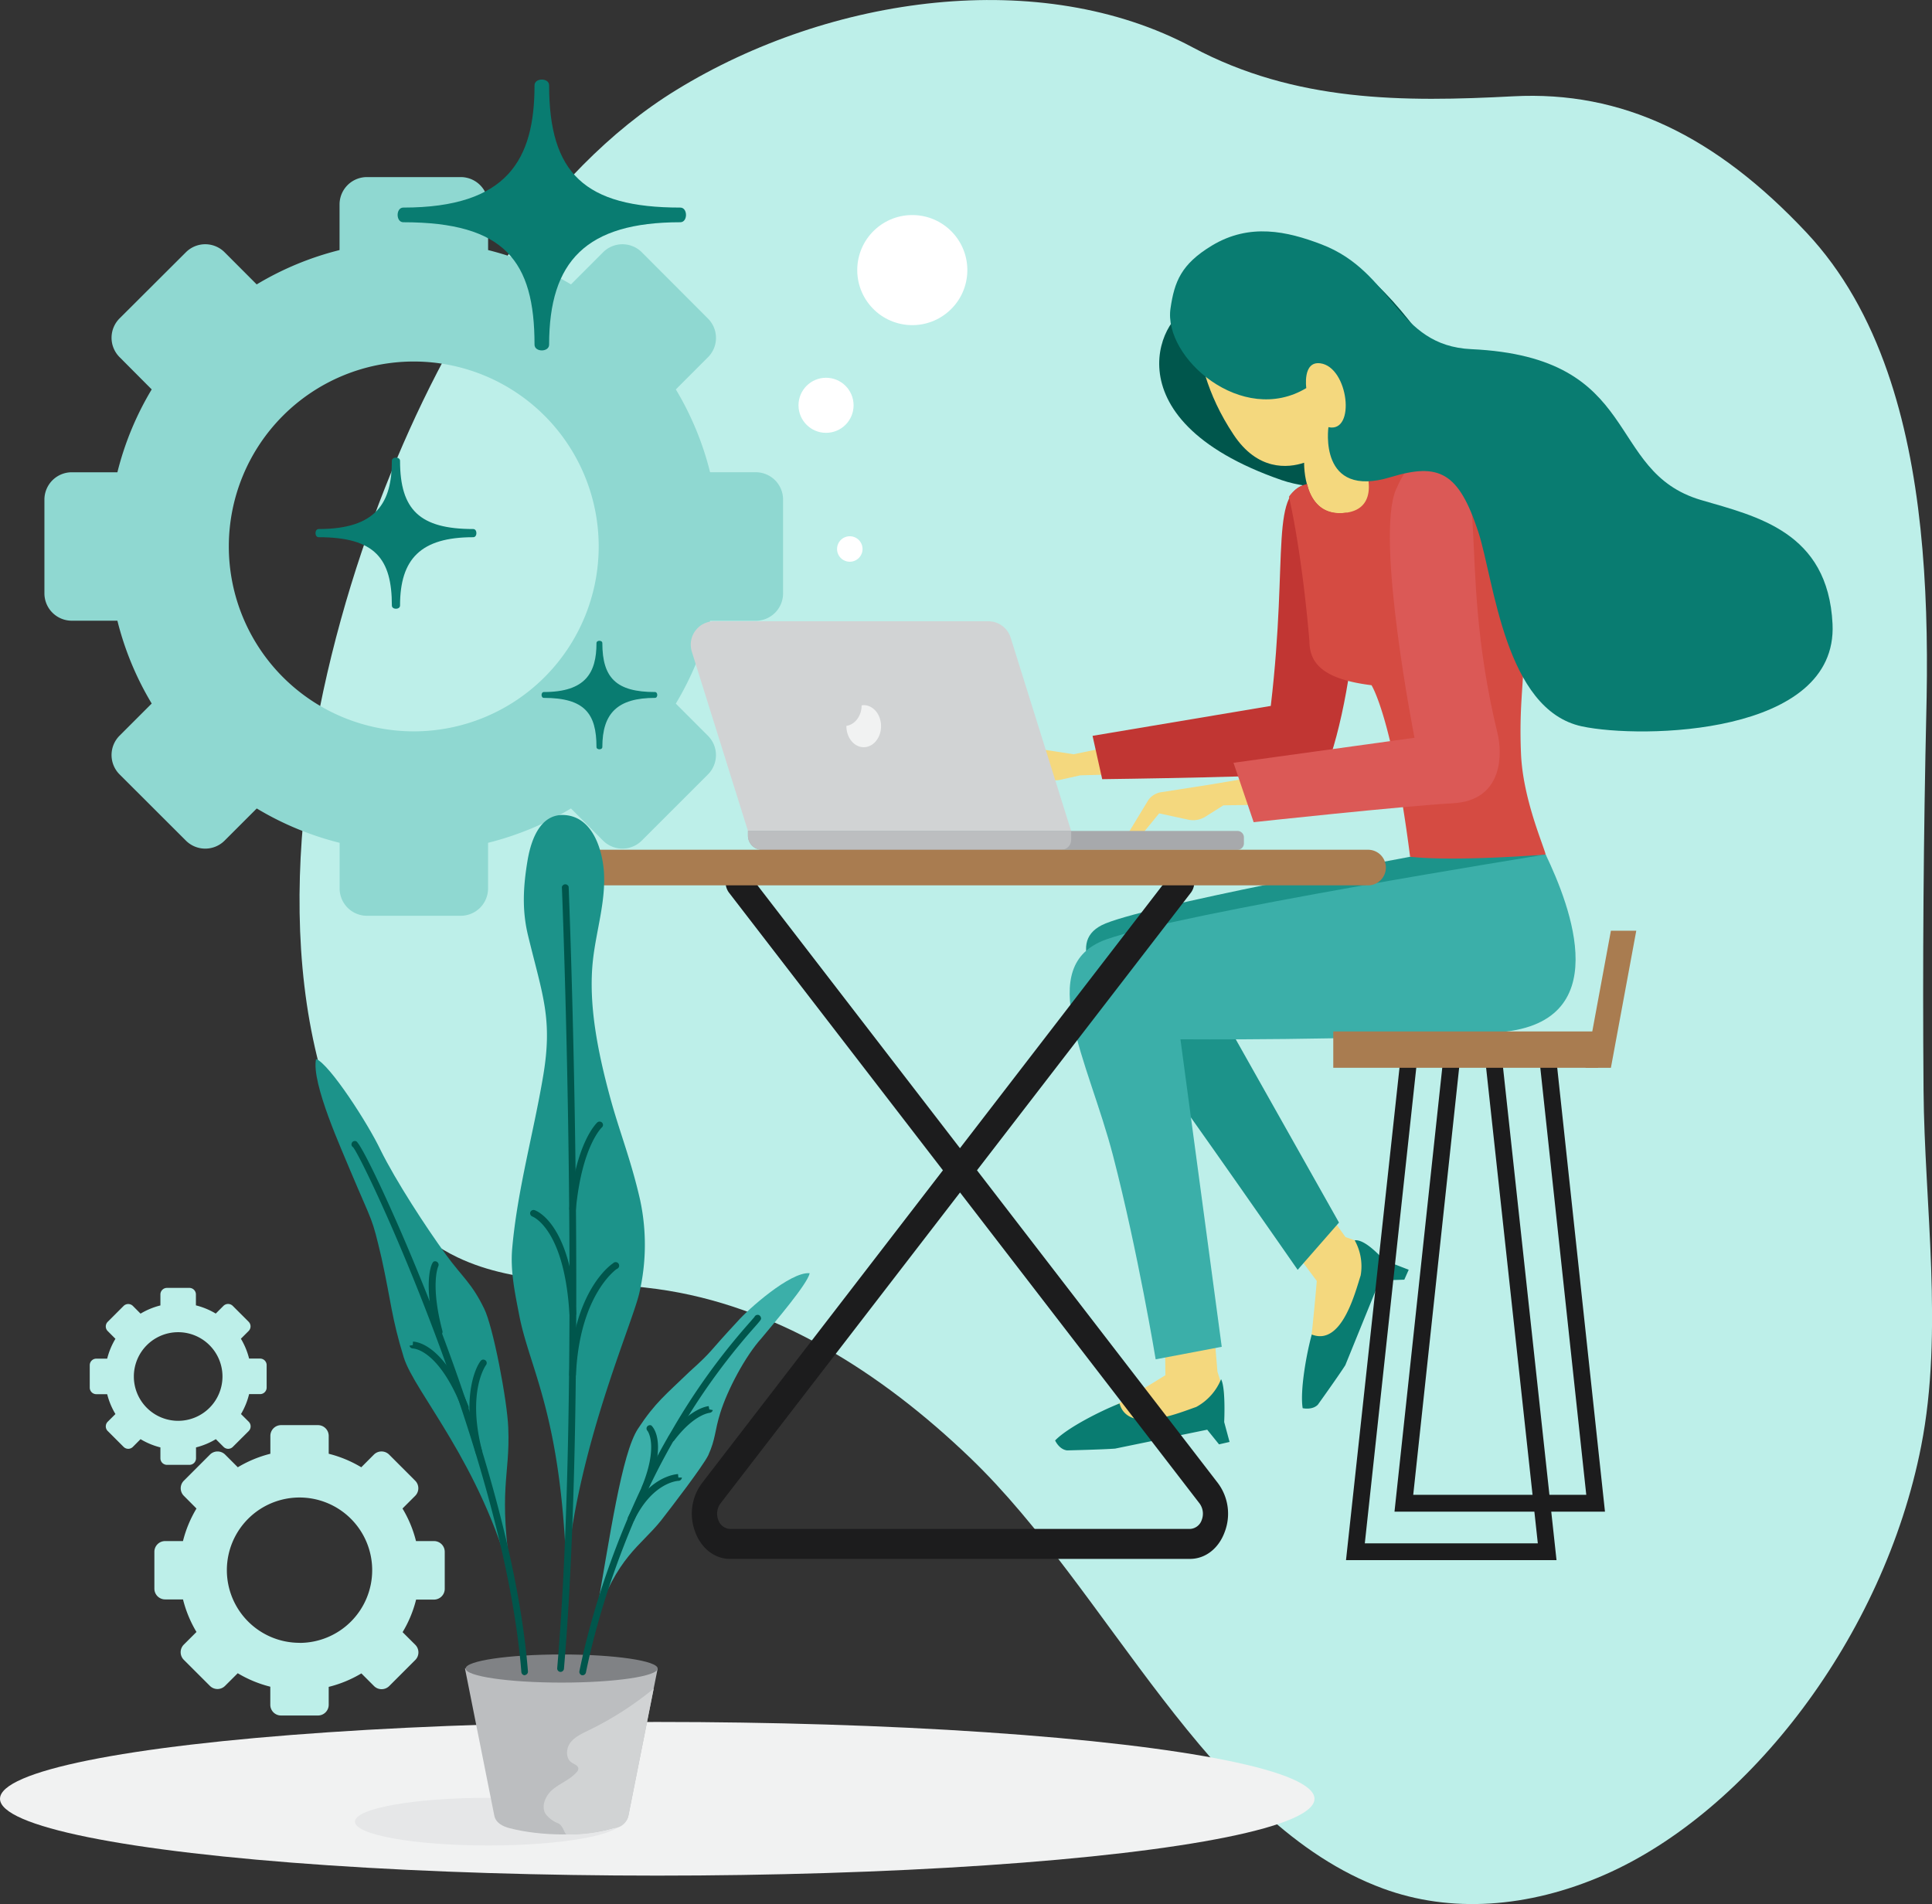 <svg xmlns="http://www.w3.org/2000/svg" viewBox="0 0 550.66 542.75"><rect x="0" y="0" width="550.66" height="542.75" fill="#333333" stroke="none"/><defs><style>.cls-1{fill:#bdefe9}.cls-2{fill:#8fd8d1}.cls-3{fill:#f1f2f2}.cls-4{fill:#f4d87e}.cls-5{fill:#097c71}.cls-6{fill:#1c938a}.cls-7{fill:#00564c}.cls-8{fill:#c13633}.cls-9{fill:#d54b42}.cls-10{fill:#db5956}.cls-11{fill:#d1d3d4}.cls-12{fill:#a7a9ac}.cls-13{fill:#bcbec0}.cls-14{fill:#3bafa9}.cls-15{fill:#1c1c1d}.cls-16{fill:#a97c50}.cls-17{fill:#e6e7e8}.cls-18{fill:#808285}.cls-19{fill:#fff}</style></defs><title>Asset 1</title><g id="Layer_2" data-name="Layer 2"><g id="design"><path d="M548.25,310.78q-.43-54.39.82-109.06l.06-2.89c.58-32.4-1.55-65.18-11.15-92.82-5.23-15.07-12.68-28.62-23.11-39.73-25.95-27.63-52.53-40.46-83.57-38.83-31.19,1.64-62.06,1.72-91.47-14-43.12-23.06-103.1-14.79-147,12.16C154.63,49,127,95.17,109.73,139.05,91.33,185.7,77.57,248.69,90.35,301.16c5.79,23.81,19.4,47.35,40,57.22,17.5,8.37,37.82,6.42,56.94,9.05,33.51,4.6,63.59,23.5,89.32,48.21,39.42,37.87,67.53,104.3,117.63,122.7,19.05,7,41.15,5.64,63-3.89,41.24-18,79.71-68.06,90.33-122.23C554,379.57,548.5,343.11,548.25,310.78Z" class="cls-1"/><path d="M215.39,134.61h-13A86.57,86.57,0,0,0,192.63,111l9.17-9.18a7.79,7.79,0,0,0,0-11L182.91,71.89a7.81,7.81,0,0,0-11,0l-9.17,9.18a86.72,86.72,0,0,0-23.62-9.79v-13a7.8,7.8,0,0,0-7.8-7.8H104.57a7.8,7.8,0,0,0-7.79,7.8v13a86.59,86.59,0,0,0-23.62,9.79L64,71.89a7.8,7.8,0,0,0-11,0L34.06,90.78a7.81,7.81,0,0,0,0,11L43.24,111a86.26,86.26,0,0,0-9.78,23.62h-13a7.8,7.8,0,0,0-7.8,7.79v26.72a7.8,7.8,0,0,0,7.8,7.8h13a86.32,86.32,0,0,0,9.78,23.61l-9.18,9.18a7.81,7.81,0,0,0,0,11L53,239.63a7.8,7.8,0,0,0,11,0l9.18-9.18a86.28,86.28,0,0,0,23.62,9.79v13a7.8,7.8,0,0,0,7.79,7.8h26.72a7.8,7.8,0,0,0,7.8-7.8v-13a86.41,86.41,0,0,0,23.62-9.79l9.17,9.18a7.81,7.81,0,0,0,11,0l18.89-18.89a7.79,7.79,0,0,0,0-11l-9.17-9.18a86.64,86.64,0,0,0,9.78-23.61h13a7.8,7.8,0,0,0,7.79-7.8V142.4A7.79,7.79,0,0,0,215.39,134.61Zm-97.46,73.86a52.71,52.71,0,1,1,52.71-52.71A52.71,52.71,0,0,1,117.93,208.47Z" class="cls-2"/><path d="M123.67,439.28h-5.1a33.89,33.89,0,0,0-3.85-9.28l3.61-3.61a3.05,3.05,0,0,0,0-4.33l-7.42-7.43a3.08,3.08,0,0,0-4.34,0l-3.6,3.61a34.2,34.2,0,0,0-9.28-3.85v-5.1a3.07,3.07,0,0,0-3.07-3.06H80.12a3.06,3.06,0,0,0-3.06,3.06v5.1a34.2,34.2,0,0,0-9.28,3.85l-3.61-3.61a3.07,3.07,0,0,0-4.33,0l-7.43,7.43a3.05,3.05,0,0,0,0,4.33L56,430a34.2,34.2,0,0,0-3.85,9.28h-5.1A3.06,3.06,0,0,0,44,442.34v10.5a3.07,3.07,0,0,0,3.06,3.07h5.1A34.2,34.2,0,0,0,56,465.19l-3.61,3.6a3.07,3.07,0,0,0,0,4.34l7.43,7.42a3.05,3.05,0,0,0,4.33,0l3.61-3.6a34.18,34.18,0,0,0,9.28,3.84v5.1A3.06,3.06,0,0,0,80.12,489h10.5a3.07,3.07,0,0,0,3.07-3.06v-5.1A34.18,34.18,0,0,0,103,477l3.6,3.6a3.07,3.07,0,0,0,4.34,0l7.42-7.42a3.07,3.07,0,0,0,0-4.34l-3.61-3.6a33.89,33.89,0,0,0,3.85-9.28h5.1a3.07,3.07,0,0,0,3.06-3.07v-10.5A3.06,3.06,0,0,0,123.67,439.28Zm-38.3,29a20.71,20.71,0,1,1,20.71-20.71A20.71,20.71,0,0,1,85.37,468.3Z" class="cls-1"/><path d="M74.13,387.26H71a20.75,20.75,0,0,0-2.34-5.66l2.2-2.2a1.86,1.86,0,0,0,0-2.64l-4.53-4.53a1.88,1.88,0,0,0-2.64,0l-2.2,2.2a20.81,20.81,0,0,0-5.65-2.34V369A1.87,1.87,0,0,0,54,367.11h-6.4A1.87,1.87,0,0,0,45.72,369v3.11a20.75,20.75,0,0,0-5.66,2.34l-2.19-2.2a1.88,1.88,0,0,0-2.64,0l-4.53,4.53a1.86,1.86,0,0,0,0,2.64l2.2,2.2a20.77,20.77,0,0,0-2.35,5.66h-3.1a1.87,1.87,0,0,0-1.87,1.86v6.4a1.87,1.87,0,0,0,1.87,1.87h3.1a20.77,20.77,0,0,0,2.35,5.66l-2.2,2.19a1.88,1.88,0,0,0,0,2.65l4.53,4.52a1.86,1.86,0,0,0,2.64,0l2.19-2.2a20.77,20.77,0,0,0,5.66,2.35v3.1a1.87,1.87,0,0,0,1.87,1.87H54a1.87,1.87,0,0,0,1.87-1.87v-3.1a20.84,20.84,0,0,0,5.65-2.35l2.2,2.2a1.86,1.86,0,0,0,2.64,0l4.53-4.52a1.88,1.88,0,0,0,0-2.65l-2.2-2.19A20.75,20.75,0,0,0,71,397.39h3.11A1.87,1.87,0,0,0,76,395.52v-6.4A1.87,1.87,0,0,0,74.13,387.26ZM50.79,405a12.63,12.63,0,1,1,12.62-12.63A12.64,12.64,0,0,1,50.79,405Z" class="cls-1"/><ellipse cx="187.33" cy="512.74" class="cls-3" rx="187.33" ry="21.9"/><path d="M375.32,341.25l8.18,11.38,5.15,1.81c1.92.67,4.45,3.71,3.76,5.62-3.55,9.78-15.17,36.23-18.11,40.05,0,0-3.92-3.27-2.49-6.6s3.5-28.37,3.5-28.37l-7.81-10.5Z" class="cls-4"/><path d="M394.42,359.19s-5.19-6.08-8.3-5.64a15.21,15.21,0,0,1,1.7,10c-1.54,4.74-5.37,20.22-13.94,16.85-1.47,5.31-3.41,15.95-2.59,21,0,0,2.75.63,4.33-1,0,0,5.84-8.14,7.82-11.25L393.26,365l7-.24,1.25-2.82Z" class="cls-5"/><path d="M401.91,244.22S324.17,258.49,314,263.73s-1.56,17.55,12.12,36.23,43.74,62,43.74,62l11.78-13.47-33.74-59.9s81,1.64,89-7.79,7.71-22.14,3.62-37.18Z" class="cls-6"/><path d="M339.8,87.87c-7.7-.18-25.63,31.29,25.54,49,17.47,6,50.87-1.38,57.76-10.52,0,0-27.7-60.26-57.12-57.33C341.42,71.45,339.8,87.87,339.8,87.87Z" class="cls-7"/><path d="M279.13,220.1l11.61-7.45L306,215l52.12-10.79,1.76,15.27-52,1.53-5.57,1.25a6.85,6.85,0,0,1-4.78-.66l-7-3.76-10.22,5.88Z" class="cls-4"/><path d="M373.47,137.8c-12,1.55-6.08,19.39-11.27,63.42l-50.8,8.53,2.75,12.35s55.06-.67,63.46-2.06C386.82,197.23,393.72,135.19,373.47,137.8Z" class="cls-8"/><path d="M395.75,135.39c-5.35,5-4.49,11.11-12.28,10.79-12.15,1.7-11.77-14.28-11.77-14.28-4.67,1.55-13.26,2.32-20.1-8-7.78-11.7-9.94-22.16-11.09-32.08-.74-6.36,1.95-10.47,12.69-13.45s18.69.26,27.48,11.69c7.19,9.38,8.42,31.42,8.42,31.42C391,125.56,395.75,135.39,395.75,135.39Z" class="cls-4"/><path d="M440.55,243.58s-25.35,2.08-38.64.64c-5.06-39.7-11-48.9-11-48.9-13.66-1.7-17.7-6.09-17.7-12.66-2.29-26.54-5.83-41.07-5.83-41.07a8.64,8.64,0,0,1,5.22-3.59s1.33,9.3,10.87,8.17c10.29-1.21,5.63-13,5.63-13,5.49-3.61,11.34-3.88,17.39-2.52s11.27,5.27,15.43,9.88c9.79,10.84,10.24,22.29,11.83,36.81s-1,20-.22,37.72C434.11,227.62,439.75,240.49,440.55,243.58Z" class="cls-9"/><path d="M320.58,239.13,327.33,228a5.56,5.56,0,0,1,3.61-2.18l13.73-2.14L402,214l.62,14.69-53.93.87-5.07,3.2a6.56,6.56,0,0,1-5,.87l-8.24-1.78-8,9.77Z" class="cls-4"/><path d="M397.9,139.52c2.32-5.28,4.59-9,10.93-8.73,17.75.64,5.55,27,18,78.26,1.27,5.19,2,19.09-12.73,19.92s-56.78,5.39-56.78,5.39l-5.75-16.93,51.59-7.13S391.89,153.19,397.9,139.52Z" class="cls-10"/><path d="M305.29,236.86H213.18l-16-51.12a6.67,6.67,0,0,1,6.37-8.65h78.15a6.67,6.67,0,0,1,6.36,4.68Z" class="cls-11"/><path d="M213.18,236.86H352.71a1.83,1.83,0,0,1,1.83,1.83v1.71a1.83,1.83,0,0,1-1.83,1.83H217.19a4,4,0,0,1-4-4v-1.35A0,0,0,0,1,213.18,236.86Z" class="cls-12"/><path d="M213.18,236.86h92.12a0,0,0,0,1,0,0v2.53a2.84,2.84,0,0,1-2.84,2.84H217.27a4.1,4.1,0,0,1-4.1-4.1v-1.27A0,0,0,0,1,213.18,236.86Z" class="cls-13"/><path d="M246.17,201a3.81,3.81,0,0,0-.59.08c0,3-1.92,5.48-4.34,5.83,0,0,0,0,0,.08,0,3.3,2.21,6,4.94,6s4.94-2.68,4.94-6S248.9,201,246.17,201Z" class="cls-3"/><path d="M346,379.14l1,11.87,1.64,5.21c.61,1.93-.3,5.78-2.24,6.37-9.95,3-38.09,9.62-42.9,9.55,0,0,.26-5.1,3.77-5.95S332.16,392,332.16,392l-.09-10Z" class="cls-4"/><path d="M348.92,405.35s.48-9.68-.89-12.21a15.7,15.7,0,0,1-7.1,7.92c-4.72,1.61-19.4,7.84-21.84-1-5.12,2-14.8,6.84-18.36,10.54,0,0,1.13,2.57,3.42,2.83,0,0,10-.23,13.68-.51l26.25-5.39,3.37,4.18,3-.69Z" class="cls-5"/><path d="M440.55,243.58c6.92,14.5,20.55,48.69-14.21,50.73-40,2.35-89.89,1.94-89.89,1.94l11.77,87.65-18.83,3.57s-5.06-30.67-12.14-58-22.79-54.17-2-61.67S440.55,243.58,440.55,243.58Z" class="cls-14"/><path d="M339.17,444.36H208.08c-4.37,0-8.18-2.95-9.94-7.69a14.57,14.57,0,0,1,1.92-13.89l68.69-89.19-61-79.18a4.84,4.84,0,0,1,.23-6,3.21,3.21,0,0,1,5.08.27l60.55,78.61,60.54-78.61a3.21,3.21,0,0,1,5.08-.27,4.84,4.84,0,0,1,.23,6l-61,79.18,68.69,89.19a14.57,14.57,0,0,1,1.92,13.89C347.35,441.41,343.54,444.36,339.17,444.36ZM273.63,339.91l-68.26,88.62a4.93,4.93,0,0,0-.65,4.7,3.72,3.72,0,0,0,3.36,2.59H339.17a3.72,3.72,0,0,0,3.36-2.59,4.93,4.93,0,0,0-.65-4.7Z" class="cls-15"/><path d="M389.93,252.37H157.32a5.07,5.07,0,0,1-5.08-5.07h0a5.07,5.07,0,0,1,5.08-5.08H389.93A5.07,5.07,0,0,1,395,247.3h0A5.07,5.07,0,0,1,389.93,252.37Z" class="cls-16"/><polygon points="457.45 430.89 397.46 430.89 411.22 303 415.98 303.51 402.8 426.1 452.12 426.1 438.97 303.92 443.74 303.41 457.45 430.89" class="cls-15"/><path d="M443.64,444.71h-60l16.1-148.2h27.81ZM389,439.92h49.31L423.24,301.3H404Z" class="cls-15"/><rect width="75.47" height="10.36" x="380.01" y="294.01" class="cls-16"/><polygon points="459.14 304.37 451.92 304.37 459.14 265.3 466.37 265.3 459.14 304.37" class="cls-16"/><path d="M396.39,136c-20.75,6.32-17.76-14.24-17.76-14.24,7.88,1.74,5.73-17.14-2.31-18.2-5.12-.68-4,7.06-4,7.06-18.25,11-40.79-8.65-38.7-22.72,1.12-7.6,3-12.58,11.8-17.9,10.79-6.51,21.46-4.06,31.14-.38,20.8,7.91,21.15,28.91,42.83,29.91,49.2,2.28,37.75,34.85,65.44,43,15.91,4.66,36.2,9.06,37.48,35.31,1.56,31.84-54.49,32.82-71.43,29.21-22-4.71-25-41.51-29.52-55.38C415.75,134.54,410.13,131.83,396.39,136Z" class="cls-5"/><path d="M186.68,198.93c-10.73,0-15,4.43-15,14,0,.88-1.67.88-1.67,0,0-9.54-3.39-14-15-14-.87,0-.87-1.67,0-1.67,11.93,0,15-5.52,15-13.95,0-.88,1.67-.88,1.67,0,0,10,4.06,13.95,15,13.95C187.55,197.26,187.55,198.93,186.68,198.93Z" class="cls-5"/><path d="M134.88,153.13c-14.95,0-20.86,6.18-20.86,19.47,0,1.23-2.33,1.23-2.33,0,0-13.29-4.73-19.47-20.86-19.47-1.21,0-1.21-2.33,0-2.33,16.63,0,20.86-7.7,20.86-19.44,0-1.23,2.33-1.23,2.33,0,0,14,5.66,19.44,20.86,19.44C136.09,150.8,136.09,153.13,134.88,153.13Z" class="cls-5"/><path d="M193.9,63.35c-26.8,0-37.39,11.07-37.39,34.89,0,2.19-4.16,2.19-4.16,0,0-23.82-8.48-34.89-37.4-34.89-2.16,0-2.16-4.18,0-4.18,29.81,0,37.4-13.8,37.4-34.85,0-2.19,4.16-2.19,4.16,0,0,25.08,10.15,34.85,37.39,34.85C196.06,59.17,196.07,63.35,193.9,63.35Z" class="cls-5"/><path d="M177.17,519.25c0,3.76-17,6.8-38,6.8s-38-3-38-6.8,17-6.79,38-6.79S177.17,515.5,177.17,519.25Z" class="cls-17"/><path d="M174.68,521.13c-8.08,2.45-20.6,2.28-29.38,0-2.08-.54-4-1.52-4.42-3.63l-8.35-41.89h54.92L179.1,517.5C178.68,519.61,176.74,520.51,174.68,521.13Z" class="cls-13"/><ellipse cx="160.08" cy="475.61" class="cls-18" rx="27.37" ry="4.01"/><path d="M186.31,481.35a93.82,93.82,0,0,1-18.68,11.95c-1.89.92-3.9,1.84-5.13,3.54s-1.27,4.47.49,5.61c.75.49,1.85.84,1.85,1.72a1.7,1.7,0,0,1-.5,1c-1.86,2.12-4.67,3.13-6.84,4.94s-3.55,5.29-1.65,7.37A8.36,8.36,0,0,0,159,519.7c1.55.59,1.89,3.19,2.5,3.2a43.19,43.19,0,0,0,13.22-1.77,4.51,4.51,0,0,0,4.42-3.63Z" class="cls-11"/><path d="M150.51,266.69c-1.76-7.25-1.39-13.91-.17-21.28s4.45-14.29,11.79-12.93c7,1.31,9.54,9.85,10,16,.55,8.54-2.19,16.75-3.12,25.15-1.42,12.73,1.5,26.64,4.84,39,2.68,9.92,6,17.94,8.62,29.52a60.87,60.87,0,0,1-.29,26.6c-2.36,9.67-17.74,44.29-20.73,79.79C160,403.16,151,390.43,148,374.94c-1.24-6.39-2.6-12.73-2-19.21,1.47-16.54,6.05-32.63,8.81-49S154.67,283.83,150.51,266.69Z" class="cls-6"/><path d="M159.77,476.57h-.09a1,1,0,0,1-.87-1c7-81.51,1.4-221.32,1.34-222.72a1,1,0,0,1,1.93-.08c.06,1.41,5.66,141.33-1.35,223A1,1,0,0,1,159.77,476.57Z" class="cls-7"/><path d="M163.16,392.82h0a1,1,0,0,1-.92-1c1.07-24,12-31.41,12.48-31.71a1,1,0,1,1,1.06,1.61h0c-.1.07-10.59,7.3-11.62,30.18A1,1,0,0,1,163.16,392.82Z" class="cls-7"/><path d="M163.3,375.45a1,1,0,0,1-1-.9c-1.44-24.33-10.46-27.75-10.55-27.78a1,1,0,0,1-.61-1.22,1,1,0,0,1,1.21-.61c.42.14,10.35,3.63,11.88,29.49a1,1,0,0,1-.91,1Z" class="cls-7"/><path d="M163.22,345.55h-.09a1,1,0,0,1-.87-1.05c1.81-18.87,7.79-24.34,8-24.57a1,1,0,0,1,1.36.09.94.94,0,0,1-.08,1.35c-.08.08-5.68,5.38-7.4,23.31A1,1,0,0,1,163.22,345.55Z" class="cls-7"/><path d="M99.82,333.62c-2.11-5.23-11.22-25-9.73-31.78,3.91,1.56,14.81,18.45,18.39,26,4.36,8.8,12.84,21.85,18.66,29.85,4.68,6.4,7.33,8.08,10.83,15.28,2.58,5.1,6.6,26.3,6.89,33.92.61,14.24-3.08,17.06,1.08,43.94-8.88-33.8-27.81-53.94-30.87-63.95-3.52-11.43-3.62-16.07-6.32-28.28C105.88,346.43,106.51,349.51,99.82,333.62Z" class="cls-6"/><path d="M149.6,477.53a1,1,0,0,1-1-.89c-4.78-60.57-44.28-144.95-47.95-149.62a1.12,1.12,0,0,1-.24-.19,1,1,0,0,1,.09-1.36,1,1,0,0,1,1-.17c1.62.66,13.28,25.32,23.5,52.18,10.16,26.71,22.84,65.58,25.48,99a1,1,0,0,1-.89,1ZM101.81,326.92l-.15.1Zm0,0Z" class="cls-7"/><path d="M136.5,414.88a1,1,0,0,1-.93-.72c-4.47-17.22.81-25.92,1.68-26.47a1,1,0,0,1,1.33.3,1,1,0,0,1-.07,1.13c-.26.35-5.41,7.87-1.08,24.55a1,1,0,0,1-.69,1.18Z" class="cls-7"/><path d="M132.63,402.19a1,1,0,0,1-.9-.61c-6.5-16.41-13.33-17.17-14.09-17.2a1,1,0,0,1-.93-.8l.94-.16.06-1c1.46.06,9,1.23,15.81,18.41a1,1,0,0,1-.54,1.25A.84.84,0,0,1,132.63,402.19Z" class="cls-7"/><path d="M125.14,380.63a1,1,0,0,1-.93-.71c-3.63-13.74-1.43-20-.54-20.34a1,1,0,0,1,1.25.54.94.94,0,0,1,0,.82c-.14.31-2.24,5.49,1.19,18.49a1,1,0,0,1-.68,1.17Z" class="cls-7"/><path d="M210.25,376.62c2.74-3.18,15.05-14.23,20.53-13.69-.64,3.09-10,14-13.7,18.48-4.68,5.15-9.79,14.87-11.78,21.32-1.64,5.18-1.28,7.38-3.46,12.15-1.66,3.26-10.25,14.45-13.43,18.54-5.95,7.43-12.48,10.12-18.78,28.65,4.2-24.2,7.59-47.77,12.19-54.78,5-7.62,8-9.78,14.71-16.29C203.51,384.71,201.44,386.06,210.25,376.62Z" class="cls-14"/><path d="M166.08,477.53a.65.65,0,0,1-.19,0,1,1,0,0,1-.75-1.13c4.65-22.94,14.77-49.27,26.41-68.73a186.38,186.38,0,0,1,22.19-30.78l1.29-1.49a1,1,0,0,1,1.15-.58,1,1,0,0,1,.67.66c.18.58.14.62-1.66,2.68a184.48,184.48,0,0,0-22,30.48C181.67,427.92,171.64,454,167,476.76A1,1,0,0,1,166.08,477.53Z" class="cls-7"/><path d="M179.85,433.9a.92.92,0,0,1-.42-.1,1,1,0,0,1-.45-1.28c5.4-11.16,12.84-12.24,14.27-12.34l.1,1,1,0a1,1,0,0,1-.92.93c-.77,0-7.63.84-12.67,11.25A1,1,0,0,1,179.85,433.9Z" class="cls-7"/><path d="M183.75,425.32a1,1,0,0,1-.89-1.33c4.75-11.52,1.93-15.8,1.71-16.1a1,1,0,0,1-.22-1.08,1,1,0,0,1,1.26-.5c.06,0,4.93,4.11-1,18.41A1,1,0,0,1,183.75,425.32Z" class="cls-7"/><path d="M191.33,411a1,1,0,0,1-.77-1.54c5.59-7.37,10.17-8.49,11.43-8.65l.18.94,1,.19a1.06,1.06,0,0,1-.88.78c-.77.1-4.87.95-10.14,7.9A1,1,0,0,1,191.33,411Z" class="cls-7"/><circle cx="260.02" cy="76.97" r="15.69" class="cls-19" transform="translate(13.11 189.1) rotate(-40.91)"/><circle cx="235.44" cy="115.53" r="7.85" class="cls-19"/><path d="M245.84,156.49a3.63,3.63,0,1,0-3.62,3.63A3.63,3.63,0,0,0,245.84,156.49Z" class="cls-19"/></g></g></svg>